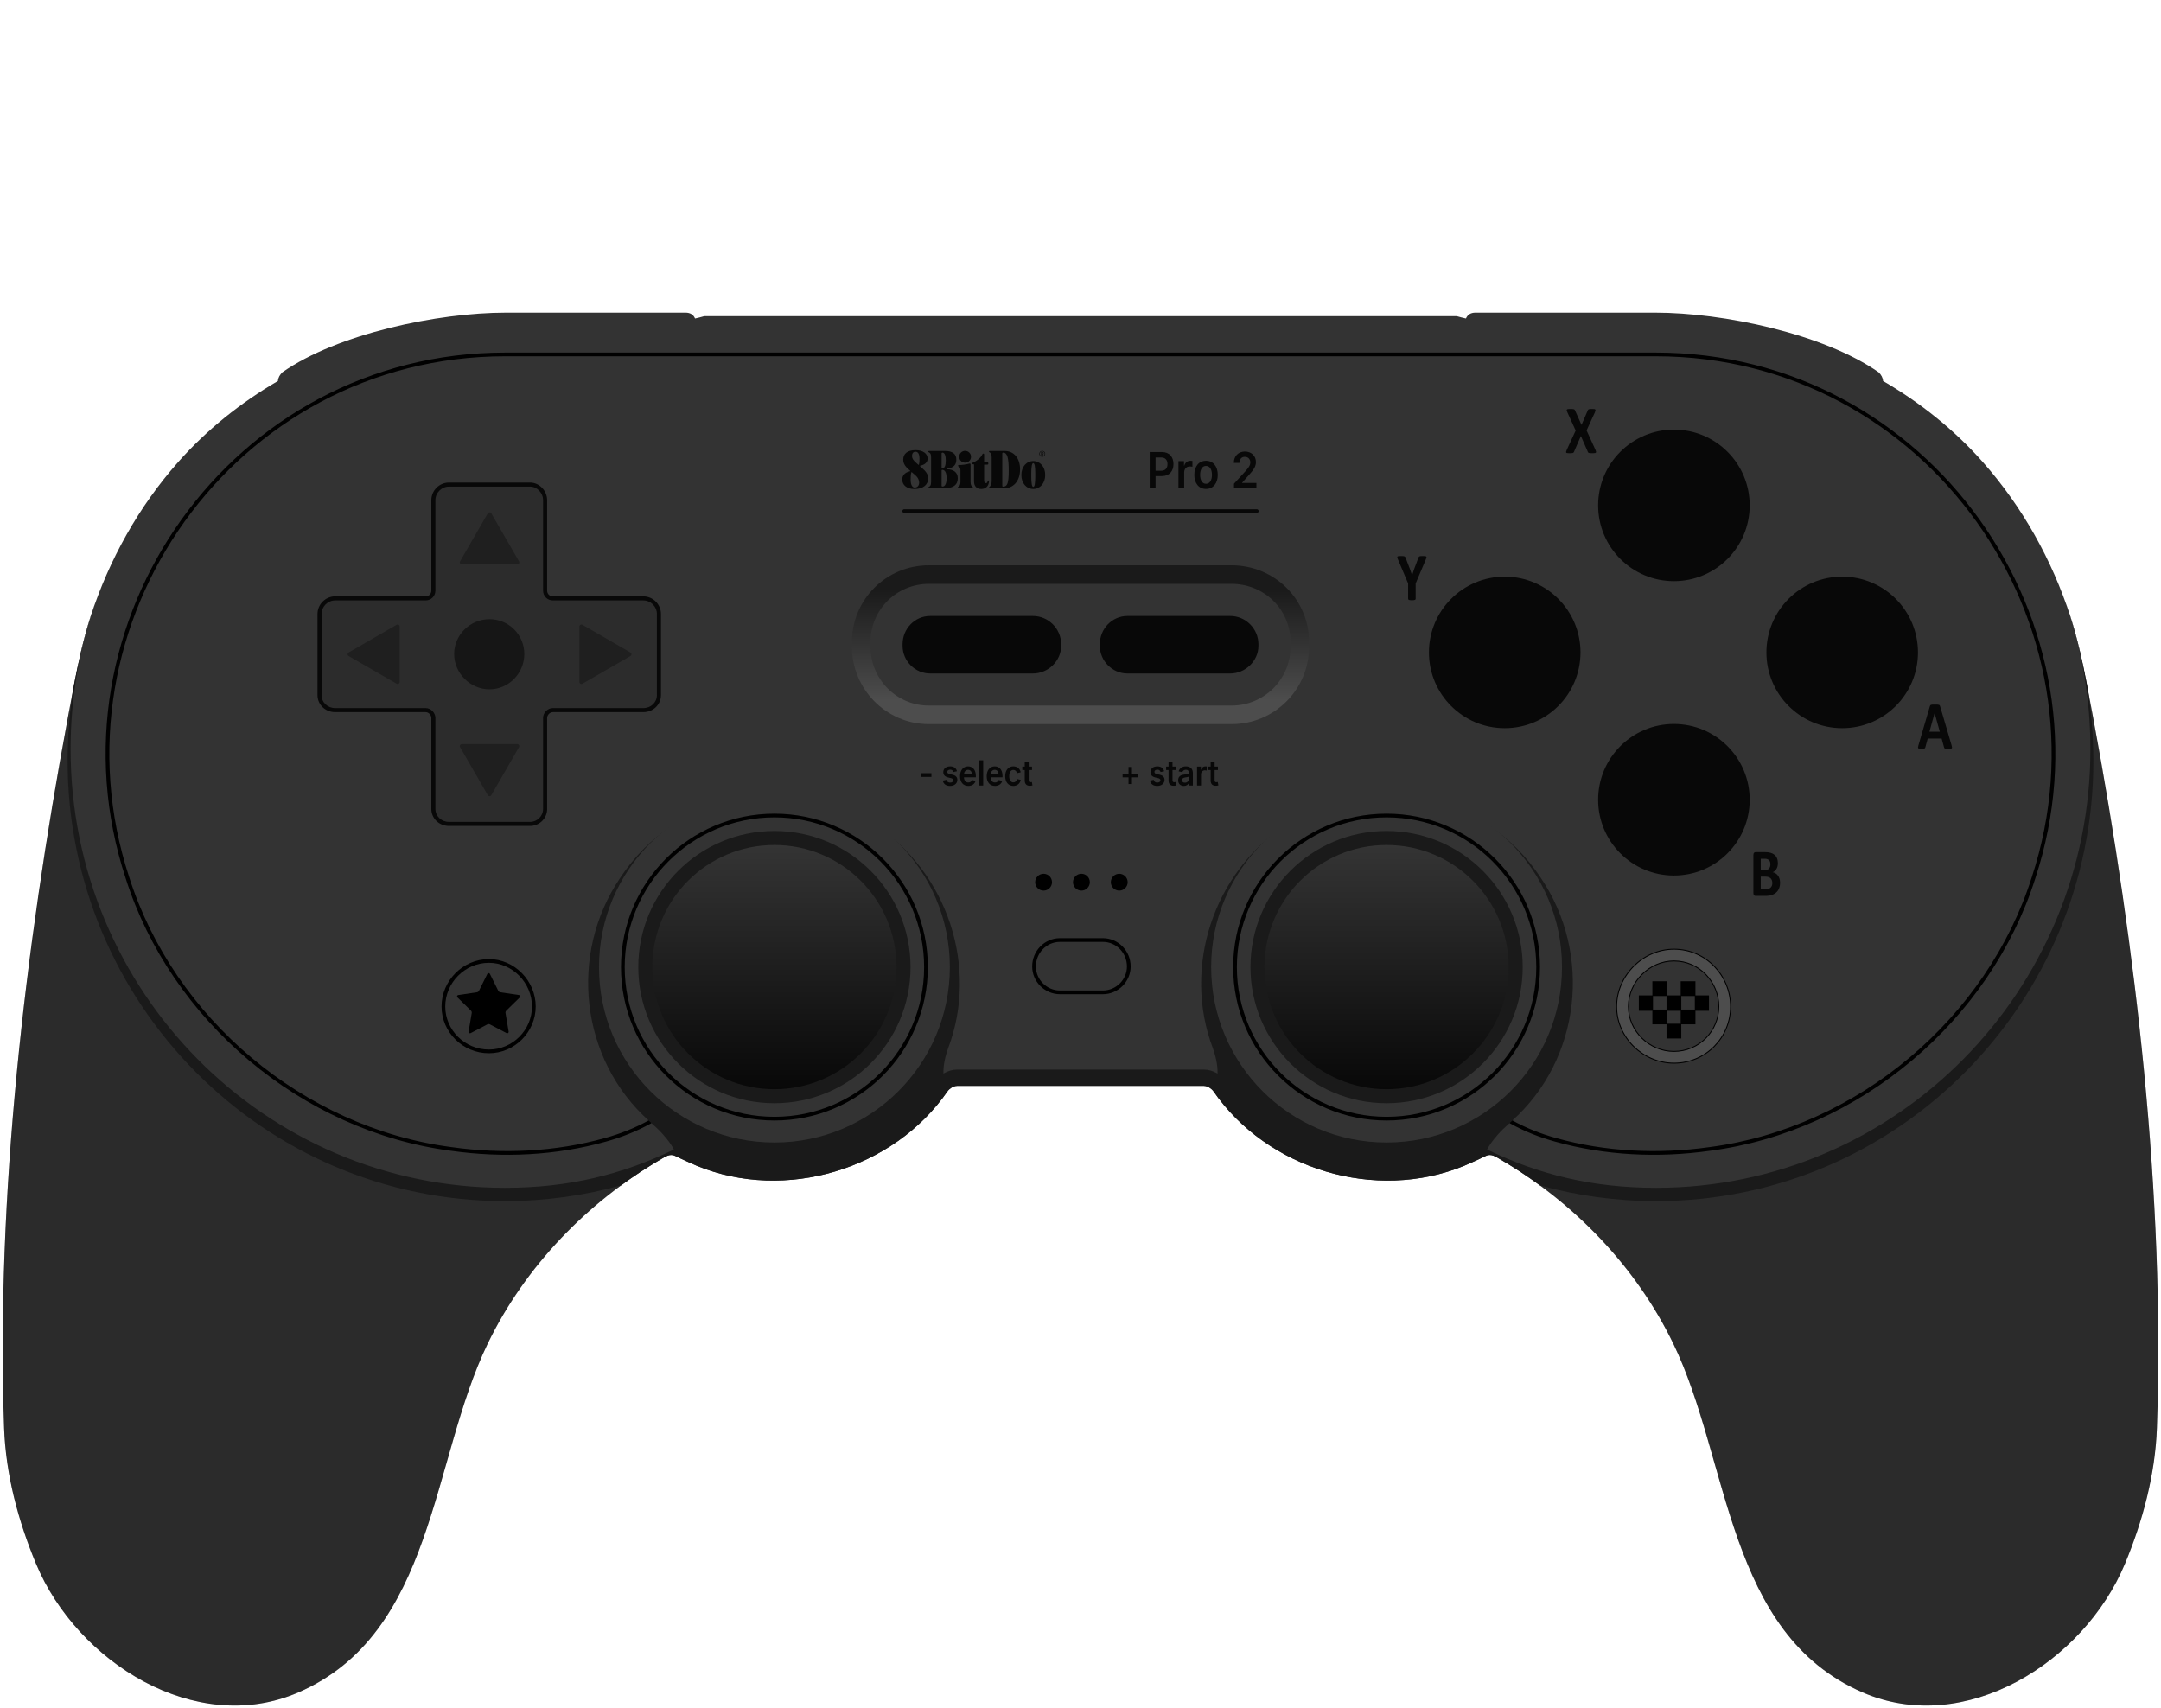 <?xml version="1.0" encoding="UTF-8"?>
<!DOCTYPE svg PUBLIC "-//W3C//DTD SVG 1.1//EN" "http://www.w3.org/Graphics/SVG/1.1/DTD/svg11.dtd">
<svg xml:space="preserve" viewBox="0 0 582 460" width="582px" height="460px" version="1.1" style="shape-rendering:geometricPrecision; fill-rule:evenodd; clip-rule:evenodd" xmlns="http://www.w3.org/2000/svg" xmlns:xlink="http://www.w3.org/1999/xlink">
 <defs>
  <style type="text/css">
    .str1 {stroke:black}
    .str2 {stroke:black;stroke-linejoin:round}
    .str3 {stroke:black;stroke-width:0.25;stroke-linejoin:round}
    .str4 {stroke:#080808;stroke-linecap:round}
    .str0 {stroke:black;stroke-linecap:round;stroke-linejoin:round}
    .fil2 {fill:none}
    .fil6 {fill:black}
    .fil5 {fill:#080808}
    .fil3 {fill:#1A1A1A}
    .fil10 {fill:#2C2C2C}
    .fil0 {fill:#333333}
    .fil7 {fill:#4D4D4D}
    .fil11 {fill:black;fill-opacity:0.3}
    .fil1 {fill:#1A1A1A;fill-opacity:0.3}
    .fil12 {fill:black;fill-opacity:0.5}
    .fil9 {fill:url(#id0)}
    .fil4 {fill:url(#id1)}
    .fil8 {fill:url(#id2)}
  </style>
  <linearGradient id="id0" gradientUnits="userSpaceOnUse" x1="373.436" y1="293.349" x2="373.436" y2="227.586">
   <stop offset="0" style="stop-opacity:1; stop-color:#080808"/>
   <stop offset="1" style="stop-opacity:1; stop-color:#343434"/>
  </linearGradient>
  <linearGradient id="id1" gradientUnits="userSpaceOnUse" x1="291" y1="188.613" x2="291" y2="158.667">
   <stop offset="0" style="stop-opacity:1; stop-color:#4D4D4D"/>
   <stop offset="0.5" style="stop-opacity:1; stop-color:#333333"/>
   <stop offset="1" style="stop-opacity:1; stop-color:#1A1A1A"/>
  </linearGradient>
  <linearGradient id="id2" gradientUnits="userSpaceOnUse" xlink:href="#id0" x1="208.564" y1="293.349" x2="208.564" y2="227.586">
  </linearGradient>
 </defs>
 <g>
  <path class="fil0" d="M507.135 102.604c10.038,5.845 19.185,13.151 26.866,21.822 10.667,12.038 18.622,26.382 23.53,41.426 2.877,8.815 4.6,18.866 6.297,28.003 11.392,61.285 19.278,128.272 17.067,190.723 -0.441,12.459 -3.763,24.99 -8.616,36.62 -11.058,26.493 -43.031,46.564 -70.589,34.632 -36.746,-15.911 -35.761,-62.402 -51.037,-93.953 -10.072,-20.809 -26.838,-38.121 -46.727,-49.71 -1.154,-0.672 -2.37,-1.553 -3.811,-0.829 -1.811,0.911 -3.848,1.808 -5.8,2.651 -23.861,9.777 -53.025,0.994 -67.606,-20.216 -0.191,-0.286 -1.293,-1.325 -2.486,-1.325l-66.446 0c-1.192,0 -2.295,1.039 -2.486,1.325 -14.581,21.21 -43.745,29.993 -67.606,20.216 -1.952,-0.843 -3.989,-1.74 -5.8,-2.651 -1.441,-0.724 -2.657,0.157 -3.811,0.829 -19.889,11.589 -36.655,28.901 -46.727,49.71 -15.276,31.551 -14.291,78.042 -51.037,93.953 -27.558,11.932 -59.531,-8.139 -70.589,-34.632 -4.853,-11.63 -8.175,-24.161 -8.616,-36.62 -2.211,-62.451 5.675,-129.438 17.067,-190.723 1.697,-9.137 3.42,-19.188 6.297,-28.003 4.908,-15.044 12.863,-29.388 23.53,-41.426 7.681,-8.671 16.828,-15.977 26.866,-21.822 0.023,-0.845 0.497,-1.657 1.16,-2.319 14.897,-10.428 41.966,-16.073 60.15,-16.073 27.738,0 21.302,0 48.484,0 1.228,0 2.103,0.542 2.529,1.57 0.878,-0.175 1.796,-0.43 2.485,-0.627l202.654 0c0.689,0.197 1.607,0.452 2.485,0.627 0.426,-1.028 1.301,-1.571 2.529,-1.571 27.182,0 20.746,0 48.484,0 18.184,0 45.253,5.646 60.15,16.073 0.663,0.663 1.137,1.475 1.16,2.32z"/>
  <path class="fil1" d="M178.074 312.167c-19.889,11.589 -36.655,28.901 -46.727,49.71 -15.276,31.551 -14.291,78.042 -51.037,93.953 -27.558,11.932 -59.531,-8.139 -70.589,-34.632 -4.853,-11.63 -8.175,-24.161 -8.616,-36.62 -2.211,-62.451 5.675,-129.438 17.067,-190.723l0.718 -3.884c-0.461,4.262 -0.696,8.592 -0.696,12.978 0,65.585 52.739,118.754 117.792,118.754 10.835,0 21.326,-1.482 31.291,-4.246 3.475,-2.55 7.081,-3.125 10.797,-5.29zm225.852 0c3.716,2.165 7.322,2.74 10.797,5.29 9.965,2.764 20.456,4.246 31.291,4.246 65.053,0 117.792,-53.169 117.792,-118.754 0,-4.386 -0.235,-8.716 -0.696,-12.978l0.718 3.884c11.392,61.285 19.278,128.272 17.067,190.723 -0.441,12.459 -3.763,24.99 -8.616,36.62 -11.058,26.493 -43.031,46.564 -70.589,34.632 -36.746,-15.911 -35.761,-62.402 -51.037,-93.953 -10.072,-20.809 -26.838,-38.121 -46.727,-49.71z"/>
  <path class="fil2 str0" d="M175.058 302.133c-3.893,2.159 -7.798,3.677 -11.98,4.847 -13.38,3.748 -27.672,4.431 -41.591,2.461 -40.1,-5.251 -75.063,-34.953 -87.159,-73.023 -22.535,-68.594 28.501,-140.961 101.741,-140.961l309.862 0c73.24,0 124.276,72.367 101.741,140.961 -12.096,38.07 -47.059,67.772 -87.159,73.023 -13.919,1.97 -28.211,1.287 -41.591,-2.461 -4.182,-1.17 -8.087,-2.688 -11.98,-4.847"/>
  <path class="fil3" d="M182.159 311.475l-0.274 -0.137c-1.441,-0.724 -2.657,0.157 -3.811,0.829 -3.716,2.165 -7.322,4.53 -10.797,7.08 -9.965,2.764 -20.456,4.245 -31.291,4.245 -65.053,0 -117.792,-53.169 -117.792,-118.753 0,-6.618 0.537,-13.107 1.569,-19.431 1.264,-6.601 2.706,-13.327 4.706,-19.456 0.442,-1.354 0.908,-2.701 1.398,-4.043 -4.437,12.477 -6.853,25.922 -6.853,39.942 0,65.258 52.378,118.16 116.972,118.16 17.238,0 31.704,-3.619 45.5,-10.308 -1.059,-2.096 -2.933,-4.08 -3.526,-4.728 -0.949,-1.033 -2.154,-1.988 -3.148,-2.982 -18.559,-16.57 -21.707,-44.905 -7.789,-65.452 15.08,-22.867 45.734,-29.495 68.601,-14.251 19.553,12.76 28.004,38.277 19.719,60.15 -0.759,2.151 -1.324,4.494 -1.255,6.81l0.345 -0.197c0.954,-0.507 2.094,-0.89 3.344,-0.89l66.446 0c1.25,0 2.39,0.383 3.344,0.89l0.345 0.197c0.069,-2.316 -0.496,-4.659 -1.255,-6.81 -8.285,-21.873 0.166,-47.39 19.719,-60.15 22.867,-15.244 53.521,-8.616 68.601,14.251 13.918,20.547 10.77,48.882 -7.789,65.452 -0.994,0.994 -2.199,1.949 -3.148,2.982 -0.593,0.648 -2.467,2.632 -3.526,4.728 13.796,6.689 28.262,10.308 45.5,10.308 64.594,0 116.972,-52.902 116.972,-118.16 0,-14.02 -2.416,-27.465 -6.853,-39.942 0.49,1.342 0.956,2.689 1.398,4.043 2,6.129 3.442,12.855 4.706,19.456 1.032,6.324 1.569,12.813 1.569,19.431 0,65.584 -52.739,118.753 -117.792,118.753 -10.835,0 -21.326,-1.481 -31.291,-4.245 -3.475,-2.55 -7.081,-4.915 -10.797,-7.08 -1.154,-0.672 -2.37,-1.553 -3.811,-0.829l-0.274 0.137c-1.74,0.865 -3.673,1.714 -5.526,2.514 -23.8,9.752 -52.872,1.037 -67.492,-20.053l-0.002 0 -0.112 -0.163c-0.191,-0.286 -1.294,-1.325 -2.486,-1.325l-66.446 0c-1.192,0 -2.295,1.039 -2.486,1.325l-0.112 0.163 -0.002 0c-14.62,21.09 -43.692,29.805 -67.492,20.053 -1.853,-0.8 -3.786,-1.649 -5.526,-2.514z"/>
  <circle class="fil0" cx="208.564" cy="260.467" r="47.244"/>
  <circle class="fil0" cx="373.436" cy="260.467" r="47.244"/>
  <circle class="fil2 str1" cx="208.563" cy="260.467" r="40.819"/>
  <circle class="fil2 str1" cx="373.436" cy="260.467" r="40.819"/>
  <circle class="fil3" cx="208.564" cy="260.467" r="36.66"/>
  <circle class="fil3" cx="373.436" cy="260.467" r="36.66"/>
  <path class="fil4" d="M331.68 195.03l-81.525 0c-11.5,0 -20.728,-9.441 -20.728,-20.893l0 -1.16c0,-11.489 9.239,-20.727 20.728,-20.727l81.525 0c11.535,0 20.893,9.146 20.893,20.727l0 1.16c0,11.57 -9.321,20.893 -20.893,20.893zm-81.525 -5.001l81.525 0c8.81,0 15.892,-7.082 15.892,-15.892l0 -1.16c0,-8.846 -7.095,-15.727 -15.892,-15.727l-81.525 0c-8.728,0 -15.727,6.999 -15.727,15.727l0 1.16c0,8.716 6.963,15.892 15.727,15.892z"/>
  <path class="fil5" d="M148.911 160.614l24.358 0c1.294,0 2.482,0.538 3.342,1.399 0.86,0.859 1.399,2.048 1.399,3.342l0 21.872c0,1.294 -0.537,2.436 -1.397,3.256 -0.862,0.824 -2.053,1.319 -3.344,1.319l-24.358 0c-0.414,0 -0.79,0.186 -1.069,0.464 -0.302,0.302 -0.487,0.703 -0.487,1.092l0 24.524c0,1.279 -0.524,2.406 -1.336,3.218 -0.845,0.845 -2.015,1.357 -3.239,1.357l-21.873 0c-1.291,0 -2.482,-0.495 -3.344,-1.319 -0.86,-0.82 -1.396,-1.962 -1.396,-3.256l0 -24.524c0,-0.389 -0.186,-0.79 -0.488,-1.092 -0.278,-0.278 -0.654,-0.464 -1.069,-0.464l-24.357 0c-1.292,0 -2.483,-0.495 -3.345,-1.319 -0.859,-0.82 -1.396,-1.962 -1.396,-3.256l0 -21.872c0,-1.294 0.538,-2.483 1.398,-3.342 0.86,-0.861 2.048,-1.399 3.343,-1.399l24.357 0c0.445,0 0.837,-0.169 1.111,-0.442 0.277,-0.277 0.446,-0.67 0.446,-1.114l0 -24.358c0,-1.294 0.538,-2.482 1.398,-3.342 0.86,-0.86 2.048,-1.399 3.342,-1.399l21.873 0c1.228,0 2.391,0.555 3.234,1.44 0.815,0.854 1.341,2.025 1.341,3.301l0 24.358c0,0.444 0.169,0.835 0.444,1.11 0.275,0.275 0.668,0.446 1.112,0.446z"/>
  <path class="fil5" d="M250.52 181.392c-4.073,0.004 -7.439,-3.366 -7.439,-7.438l0 -0.463c0,-4.128 3.269,-7.593 7.439,-7.593l27.676 0.003c4.155,-0.008 7.594,3.435 7.594,7.589l0 0.464c0,4.094 -3.543,7.439 -7.594,7.439l-27.676 -0.001z"/>
  <path class="fil5" d="M303.649 181.392c-4.073,0.004 -7.439,-3.366 -7.439,-7.437l0 -0.464c0,-4.128 3.269,-7.593 7.439,-7.593l27.676 0.003c4.155,-0.008 7.594,3.435 7.594,7.59l0 0.463c0,4.094 -3.544,7.439 -7.594,7.439l-27.676 -0.001z"/>
  <circle class="fil5" cx="405.251" cy="175.711" r="20.409"/>
  <circle class="fil5" cx="450.819" cy="136.108" r="20.409"/>
  <circle class="fil5" cx="450.819" cy="215.397" r="20.409"/>
  <circle class="fil5" cx="496.139" cy="175.711" r="20.409"/>
  <path class="fil2 str2" d="M143.774 271.072c0,-6.628 -5.468,-12.262 -12.096,-12.262 -6.794,0 -12.262,5.634 -12.262,12.262 0,6.629 5.468,12.096 12.262,12.096 6.628,0 12.096,-5.467 12.096,-12.096z"/>
  <path class="fil6" d="M131.935 262.293l2.254 4.539c0.114,0.23 0.317,0.377 0.571,0.414l5.013 0.741c0.146,0.021 0.26,0.118 0.306,0.258 0.046,0.141 0.01,0.286 -0.095,0.389l-3.621 3.547c-0.184,0.18 -0.261,0.417 -0.218,0.67l0.845 4.997c0.025,0.147 -0.032,0.285 -0.151,0.372 -0.12,0.087 -0.269,0.097 -0.4,0.029l-4.491 -2.348c-0.228,-0.119 -0.478,-0.119 -0.706,0l-4.491 2.348c-0.131,0.068 -0.28,0.058 -0.4,-0.029 -0.12,-0.087 -0.176,-0.225 -0.151,-0.372l0.845 -4.997c0.043,-0.253 -0.034,-0.49 -0.218,-0.67l-3.621 -3.547c-0.106,-0.103 -0.141,-0.248 -0.095,-0.389 0.045,-0.14 0.16,-0.237 0.306,-0.258l5.013 -0.741c0.254,-0.037 0.457,-0.184 0.571,-0.414l2.253 -4.539c0.066,-0.133 0.193,-0.212 0.341,-0.212 0.148,0 0.275,0.079 0.34,0.212z"/>
  <path class="fil6" d="M281.058 235.333c1.252,0 2.268,1.015 2.268,2.268 0,1.252 -1.016,2.267 -2.268,2.267 -1.253,0 -2.268,-1.015 -2.268,-2.267 0,-1.253 1.015,-2.268 2.268,-2.268zm10.19 0c1.253,0 2.268,1.015 2.268,2.268 0,1.252 -1.015,2.267 -2.268,2.267 -1.252,0 -2.267,-1.015 -2.267,-2.267 0,-1.253 1.015,-2.268 2.267,-2.268zm10.191 0c1.252,0 2.267,1.015 2.267,2.268 0,1.252 -1.015,2.267 -2.267,2.267 -1.253,0 -2.268,-1.015 -2.268,-2.267 0,-1.253 1.015,-2.268 2.268,-2.268z"/>
  <path class="fil2 str2" d="M285.449 253.177l11.599 0c3.811,0 6.96,3.148 6.96,7.125 0,3.811 -3.149,6.959 -6.96,6.959l-11.599 0c-3.811,0 -6.96,-3.148 -6.96,-6.959 0,-3.977 3.149,-7.125 6.96,-7.125z"/>
  <path class="fil7 str3" d="M466.082 271.094c0,-8.351 -6.681,-15.45 -15.241,-15.45 -8.351,0 -15.449,7.099 -15.449,15.45 0,8.351 7.098,15.239 15.449,15.239 8.56,0 15.241,-6.888 15.241,-15.239zm-3.167 -0.022c0,-6.628 -5.302,-12.262 -12.096,-12.262 -6.628,0 -12.262,5.634 -12.262,12.262 0,6.629 5.634,12.096 12.262,12.096 6.794,0 12.096,-5.467 12.096,-12.096z"/>
  <path class="fil6" d="M448.996 268.09l3.646 0 0 -3.811 3.977 0 0 3.811 3.645 0 0 4.142 -3.645 0 0 3.646 -3.811 0 0 3.811 -3.977 0 0 -3.811 -3.811 0 0 -3.646 -3.646 0 0 -4.142 3.646 0 0 -3.811 3.976 0 0 3.811zm3.812 0.166l0 3.645 3.645 0 0 -3.645 -3.645 0zm-7.622 0l0 3.645 3.645 0 0 -3.645 -3.645 0zm7.456 3.976l-3.646 0 0 3.48 3.646 0 0 -3.48z"/>
  <g>
   <path class="fil5" d="M249.967 128.882c0,1.517 -1.16,2.819 -3.722,2.819 -1.948,0 -3.254,-1.013 -3.254,-2.546 0,-1.055 0.65,-1.916 2.062,-2.221 0.084,-0.026 0.105,-0.121 0.043,-0.173l-0.247 -0.215c-0.798,-0.698 -1.591,-1.496 -1.591,-2.756 0,-1.57 1.092,-2.557 3.339,-2.557 1.947,0 3.228,0.903 3.228,2.294 0,0.961 -0.719,1.643 -1.979,1.89 -0.084,0.026 -0.1,0.11 -0.042,0.168l0.519 0.462c0.987,0.887 1.643,1.601 1.643,2.835l0.001 0zm-2.42 1.134c0,-0.615 -0.226,-1.318 -1.003,-1.995l-0.96 -0.84c-0.042,-0.047 -0.121,-0.036 -0.147,0.042 -0.142,0.509 -0.184,1.129 -0.184,1.948 0,1.328 0.383,2.136 1.097,2.136 0.693,0 1.191,-0.519 1.191,-1.286l0.006 -0.005zm-1.921 -7.218c0,0.666 0.288,1.118 1.133,1.863l0.588 0.52c0.058,0.058 0.111,0.026 0.142,-0.042 0.121,-0.457 0.147,-0.929 0.147,-1.591 0,-1.202 -0.341,-1.89 -1.092,-1.89 -0.562,0 -0.918,0.415 -0.918,1.139l0 0.001zm12.319 6.005c0,1.779 -1.191,2.682 -3.569,2.682l-4.194 0c-0.121,0 -0.215,-0.063 -0.215,-0.131 0,-0.068 0.042,-0.141 0.121,-0.184 0.341,-0.173 0.671,-0.377 0.671,-1.306l0 -6.788c0,-0.929 -0.33,-1.129 -0.672,-1.302 -0.072,-0.025 -0.12,-0.092 -0.121,-0.168 0,-0.079 0.1,-0.147 0.216,-0.147l4.367 0c1.99,0 3.008,0.793 3.008,2.336 0,1.486 -0.877,2.263 -2.504,2.415 -0.063,0 -0.089,0.047 -0.089,0.089 0,0.042 0.026,0.084 0.089,0.084 1.727,0.016 2.892,0.835 2.892,2.42l0 0zm-4.351 -6.677l0 3.8c0,0.126 0.058,0.195 0.205,0.195 0.63,0 0.918,-0.741 0.918,-2.137 0,-1.218 -0.273,-2.079 -0.877,-2.079 -0.162,0 -0.246,0.09 -0.246,0.215l0 0.006zm1.344 6.688c0,-1.518 -0.426,-2.268 -1.16,-2.268 -0.126,0 -0.184,0.063 -0.184,0.189l0 4.068c0,0.131 0.068,0.231 0.247,0.231 0.756,0 1.097,-0.987 1.097,-2.22l0 0zm7.102 2.462c0,0.11 -0.1,0.204 -0.21,0.204l-3.669 0c-0.111,0 -0.216,-0.079 -0.216,-0.162l0 -0.027c0,-0.068 0.043,-0.141 0.111,-0.173 0.404,-0.194 0.614,-0.582 0.614,-1.317l0 -3.092c0,-0.614 -0.184,-0.945 -0.509,-1.071 -0.084,-0.037 -0.147,-0.105 -0.147,-0.189l0 -0.026c0,-0.106 0.089,-0.174 0.215,-0.174 0.877,-0.015 1.932,-0.141 2.851,-0.399 0.173,-0.057 0.315,0.058 0.315,0.231l0 4.725c0,0.792 0.23,1.134 0.546,1.302 0.057,0.047 0.099,0.105 0.099,0.173l0 -0.005zm-3.711 -8.247c0,-0.887 0.687,-1.601 1.59,-1.601 0.903,0 1.596,0.714 1.596,1.601 0,0.876 -0.693,1.575 -1.596,1.575 -0.903,0 -1.59,-0.699 -1.59,-1.575l0 0zm8.036 6.588c-0.068,1.281 -0.866,2.078 -2.073,2.078 -1.365,0 -1.969,-0.876 -1.969,-2.057l0 -4.583 -0.273 0c-0.11,0 -0.209,-0.105 -0.209,-0.205l0 -0.057c0,-0.069 0.042,-0.148 0.125,-0.174 1.118,-0.467 2.221,-1.344 2.641,-2.315 0.026,-0.089 0.1,-0.131 0.168,-0.131l0.068 0c0.121,0 0.204,0.105 0.204,0.215l0 2.105 0.903 0c0.121,0 0.216,0.1 0.216,0.215l0 0.21c0,0.121 -0.1,0.215 -0.216,0.215l-0.903 0 0 4.258c0,0.441 0.174,0.73 0.478,0.73 0.273,0 0.415,-0.184 0.468,-0.525 0.015,-0.121 0.104,-0.205 0.204,-0.205 0.1,0 0.19,0.1 0.168,0.226l0 0zm8.357 -3.192c0,3.407 -2.063,5.06 -4.142,5.06l-4.026 0c-0.11,0 -0.215,-0.078 -0.215,-0.147l0 -0.015c0,-0.069 0.047,-0.126 0.105,-0.168 0.383,-0.247 0.63,-0.861 0.63,-1.58l0 -6.42c0,-0.898 -0.247,-1.181 -0.63,-1.386 -0.058,-0.042 -0.105,-0.1 -0.105,-0.168 0,-0.079 0.105,-0.147 0.215,-0.147l3.984 0c2.562,0 4.184,1.947 4.184,4.971l0 0zm-4.556 -4.53c-0.131,0 -0.231,0.089 -0.231,0.215l0 8.709c0,0.131 0.042,0.247 0.215,0.247 1.176,0 1.517,-0.972 1.517,-4.368 0,-3.407 -0.383,-4.803 -1.507,-4.803l0.006 0zm4.907 6.031c0,-2.231 1.386,-3.753 3.208,-3.753 1.821,0 3.212,1.517 3.212,3.753 0,2.231 -1.391,3.764 -3.212,3.764 -1.822,0 -3.208,-1.533 -3.208,-3.764l0 0zm3.754 0c0,-2.378 -0.189,-3.191 -0.546,-3.191 -0.357,0 -0.546,0.813 -0.546,3.191 0,2.378 0.189,3.192 0.546,3.192 0.357,0 0.546,-0.814 0.546,-3.192l0 0zm1.868 -6.504c0.442,0 0.798,0.357 0.798,0.793 0,0.441 -0.356,0.798 -0.798,0.798 -0.439,0 -0.795,-0.357 -0.795,-0.795 0,-0.44 0.356,-0.796 0.795,-0.796l0 0zm-0.666 0.793c0,0.373 0.299,0.677 0.666,0.677 0.363,0 0.667,-0.309 0.667,-0.677 0,-0.362 -0.299,-0.672 -0.667,-0.672 -0.362,0 -0.666,0.31 -0.666,0.672l0 0zm0.84 0.131c0,0.005 0.005,0.016 0.015,0.037l0.142 0.247c0.016,0.026 0,0.057 -0.037,0.057l-0.047 0c-0.021,0 -0.036,-0.005 -0.047,-0.042l-0.152 -0.267c-0.006,-0.016 -0.021,-0.021 -0.037,-0.021l-0.147 0c-0.005,0 -0.021,0.005 -0.021,0.021l0 0.267c0,0.022 -0.016,0.042 -0.037,0.042l-0.047 0c-0.021,0 -0.037,-0.02 -0.037,-0.042l0 -0.855c0,-0.021 0.016,-0.037 0.037,-0.037l0.299 0c0.168,0 0.299,0.131 0.299,0.299 0,0.105 -0.058,0.194 -0.147,0.252 -0.021,0.021 -0.036,0.026 -0.036,0.042l0 0zm0.063 -0.294c0,-0.105 -0.079,-0.173 -0.184,-0.173l-0.194 0c-0.006,0 -0.021,0.005 -0.021,0.016l0 0.32c0,0.005 0.015,0.015 0.021,0.015l0.194 0.001c0.105,0 0.184,-0.069 0.184,-0.173l0 -0.006zm0 0l0 0 0 0z"/>
  </g>
  <path class="fil5" d="M309.64 131.532l1.575 0 0 -3.308 1.696 0c2.036,0 3.13,-1.353 3.13,-3.24 0,-1.873 -1.075,-3.24 -3.106,-3.24l-3.295 0 0 9.788zm1.575 -4.746l0 -3.577 1.475 0c1.211,0 1.738,0.726 1.738,1.775 0,1.051 -0.527,1.802 -1.725,1.802l-1.488 0zm6.171 4.746l1.54 0 0 -4.321c0,-0.927 0.633,-1.584 1.492,-1.584 0.272,0 0.598,0.047 0.727,0.085l0 -1.575c-0.15,-0.02 -0.392,-0.038 -0.564,-0.038 -0.758,0 -1.396,0.48 -1.633,1.324l-0.07 0 0 -1.232 -1.492 0 0 7.341zm7.42 0.148c1.926,0 3.165,-1.522 3.165,-3.783 0,-2.285 -1.239,-3.8 -3.165,-3.8 -1.926,0 -3.152,1.515 -3.152,3.8 0,2.261 1.226,3.783 3.152,3.783zm0 -1.385c-1.069,0 -1.588,-1.065 -1.588,-2.404 0,-1.352 0.519,-2.409 1.588,-2.409 1.075,0 1.601,1.057 1.601,2.409 0,1.339 -0.526,2.404 -1.601,2.404zm7.539 1.237l6.033 0 0 -1.466 -3.839 0 0 -0.071 1.538 -1.737c1.717,-1.849 2.172,-2.731 2.172,-3.816 0,-1.636 -1.19,-2.833 -2.962,-2.833 -1.75,0 -2.988,1.204 -2.988,3.057l1.511 0c0,-1.006 0.57,-1.631 1.459,-1.631 0.836,0 1.465,0.571 1.465,1.492 0,0.829 -0.463,1.421 -1.322,2.395l-3.067 3.348 0 1.262z"/>
  <line class="fil2 str4" x1="243.526" y1="137.646" x2="338.474" y2= "137.646" />
  <path class="fil5" d="M250.85 208.254l-2.754 0 0 0.982 2.754 0 0 -0.982zm5.01 3.423c1.159,0 1.973,-0.666 1.973,-1.634 0,-0.717 -0.415,-1.173 -1.286,-1.379l-0.781 -0.182c-0.469,-0.114 -0.652,-0.301 -0.652,-0.599 0,-0.347 0.343,-0.594 0.795,-0.594 0.493,0 0.757,0.284 0.864,0.639l0.952 -0.209c-0.183,-0.79 -0.788,-1.315 -1.827,-1.315 -1.102,0 -1.854,0.606 -1.854,1.552 0,0.75 0.424,1.221 1.291,1.43l0.785 0.188c0.418,0.1 0.619,0.287 0.619,0.584 0,0.347 -0.333,0.612 -0.858,0.612 -0.522,0 -0.842,-0.242 -0.965,-0.749l-0.998 0.211c0.159,0.926 0.887,1.445 1.942,1.445zm4.92 -0.002c1.023,0 1.74,-0.544 1.962,-1.371l-0.984 -0.225c-0.143,0.435 -0.497,0.664 -0.966,0.664 -0.686,0 -1.15,-0.485 -1.179,-1.395l3.199 0 0 -0.372c0,-1.787 -0.979,-2.572 -2.102,-2.572 -1.314,0 -2.158,1.078 -2.158,2.643 0,1.599 0.844,2.628 2.228,2.628zm-1.167 -3.131c0.05,-0.68 0.444,-1.208 1.1,-1.208 0.638,0 0.996,0.478 1.058,1.208l-2.158 0zm5.182 -3.779l-1.069 0 0 6.809 1.069 0 0 -6.809zm3.169 6.91c1.023,0 1.74,-0.544 1.962,-1.371l-0.984 -0.225c-0.143,0.435 -0.497,0.664 -0.966,0.664 -0.686,0 -1.151,-0.485 -1.179,-1.395l3.199 0 0 -0.372c0,-1.787 -0.98,-2.572 -2.103,-2.572 -1.313,0 -2.157,1.078 -2.157,2.643 0,1.599 0.844,2.628 2.228,2.628zm-1.167 -3.131c0.05,-0.68 0.444,-1.208 1.099,-1.208 0.639,0 0.997,0.478 1.058,1.208l-2.157 0zm6.112 3.133c1.031,0 1.796,-0.62 1.994,-1.638l-0.999 -0.234c-0.111,0.553 -0.461,0.909 -0.987,0.909 -0.745,0 -1.114,-0.727 -1.114,-1.673 0,-0.954 0.369,-1.676 1.114,-1.676 0.518,0 0.859,0.342 0.974,0.873l1 -0.233c-0.199,-0.996 -0.959,-1.603 -1.982,-1.603 -1.341,0 -2.193,1.054 -2.193,2.644 0,1.572 0.852,2.631 2.193,2.631zm5.032 -5.208l-0.888 0 0 -1.214 -1.069 0 0 1.214 -0.653 0 0 0.932 0.653 0 0 2.829c0,0.904 0.489,1.408 1.368,1.408 0.228,0 0.482,-0.031 0.716,-0.109l-0.168 -0.92c-0.103,0.026 -0.292,0.059 -0.39,0.059 -0.326,0 -0.457,-0.168 -0.457,-0.537l0 -2.73 0.888 0 0 -0.932zm25.992 4.701l0.927 0 0 -1.812 1.603 0 0 -0.973 -1.603 0 0 -1.808 -0.927 0 0 1.808 -1.598 0 0 0.973 1.598 0 0 1.812zm7.727 0.507c1.16,0 1.974,-0.666 1.974,-1.634 0,-0.717 -0.416,-1.173 -1.288,-1.379l-0.78 -0.182c-0.469,-0.114 -0.652,-0.301 -0.652,-0.599 0,-0.347 0.343,-0.594 0.795,-0.594 0.493,0 0.757,0.284 0.863,0.639l0.953 -0.209c-0.183,-0.79 -0.788,-1.315 -1.827,-1.315 -1.102,0 -1.854,0.606 -1.854,1.552 0,0.75 0.424,1.221 1.291,1.43l0.785 0.188c0.418,0.1 0.619,0.287 0.619,0.584 0,0.347 -0.333,0.612 -0.858,0.612 -0.522,0 -0.842,-0.242 -0.965,-0.749l-0.999 0.211c0.161,0.926 0.887,1.445 1.943,1.445zm5.011 -5.208l-0.887 0 0 -1.214 -1.069 0 0 1.214 -0.653 0 0 0.932 0.653 0 0 2.829c0,0.904 0.489,1.408 1.368,1.408 0.227,0 0.481,-0.031 0.716,-0.109l-0.168 -0.92c-0.103,0.026 -0.293,0.059 -0.391,0.059 -0.325,0 -0.456,-0.168 -0.456,-0.537l0 -2.73 0.887 0 0 -0.932zm2.174 5.208c0.715,0 1.151,-0.37 1.353,-0.806l0.041 0 0 0.703 1.026 0 0 -3.412c0,-1.361 -1.011,-1.758 -1.877,-1.758 -0.922,0 -1.678,0.433 -1.949,1.334l0.989 0.223c0.113,-0.338 0.43,-0.644 0.965,-0.644 0.523,0 0.802,0.293 0.802,0.79l0 0.024c0,0.351 -0.336,0.365 -1.137,0.461 -0.888,0.105 -1.751,0.397 -1.751,1.548 0,1.004 0.661,1.537 1.538,1.537zm0.275 -0.879c-0.452,0 -0.777,-0.228 -0.777,-0.67 0,-0.467 0.362,-0.663 0.843,-0.736 0.277,-0.042 0.875,-0.123 1.018,-0.253l0 0.603c0,0.568 -0.424,1.056 -1.084,1.056zm3.275 0.776l1.069 0 0 -3.005c0,-0.645 0.439,-1.102 1.036,-1.102 0.19,0 0.416,0.033 0.505,0.059l0 -1.096c-0.103,-0.014 -0.272,-0.026 -0.391,-0.026 -0.526,0 -0.97,0.333 -1.134,0.921l-0.049 0 0 -0.857 -1.036 0 0 5.106zm5.62 -5.105l-0.887 0 0 -1.214 -1.07 0 0 1.214 -0.653 0 0 0.932 0.653 0 0 2.829c0,0.904 0.49,1.408 1.369,1.408 0.227,0 0.481,-0.031 0.716,-0.109l-0.169 -0.92c-0.102,0.026 -0.292,0.059 -0.39,0.059 -0.325,0 -0.456,-0.168 -0.456,-0.537l0 -2.73 0.887 0 0 -0.932z"/>
  <circle class="fil8" cx="208.564" cy="260.467" r="32.882"/>
  <circle class="fil9" cx="373.436" cy="260.467" r="32.882"/>
  <path class="fil5" d="M477.323 237.842c0,-0.273 -0.039,-0.519 -0.115,-0.737 -0.076,-0.215 -0.189,-0.395 -0.339,-0.541 -0.147,-0.146 -0.336,-0.258 -0.566,-0.339 -0.231,-0.078 -0.53,-0.119 -0.9,-0.119l-1.196 0 0 3.36 1.459 0c0.28,0 0.516,-0.034 0.71,-0.105 0.192,-0.069 0.357,-0.175 0.499,-0.311 0.139,-0.137 0.249,-0.305 0.33,-0.511 0.079,-0.202 0.118,-0.435 0.118,-0.697zm-0.519 -5.058c0,-0.237 -0.032,-0.448 -0.092,-0.638 -0.06,-0.187 -0.152,-0.346 -0.275,-0.47 -0.124,-0.124 -0.279,-0.218 -0.465,-0.286 -0.186,-0.065 -0.435,-0.1 -0.747,-0.1l-1.018 0 0 3.062 1.125 0c0.291,0 0.525,-0.041 0.698,-0.125 0.173,-0.081 0.317,-0.192 0.433,-0.336 0.115,-0.143 0.199,-0.311 0.257,-0.5 0.055,-0.194 0.084,-0.392 0.084,-0.607zm2.612 4.971c0,0.42 -0.05,0.8 -0.147,1.142 -0.097,0.339 -0.231,0.641 -0.401,0.902 -0.173,0.262 -0.378,0.486 -0.614,0.675 -0.238,0.19 -0.501,0.343 -0.786,0.467 -0.287,0.122 -0.593,0.212 -0.918,0.268 -0.326,0.059 -0.688,0.087 -1.087,0.087l-2.641 0c-0.168,0 -0.31,-0.059 -0.425,-0.177 -0.115,-0.119 -0.173,-0.312 -0.173,-0.579l0 -10.286c0,-0.267 0.058,-0.46 0.173,-0.578 0.115,-0.118 0.257,-0.178 0.425,-0.178l2.492 0c0.608,0 1.123,0.063 1.545,0.184 0.422,0.121 0.776,0.305 1.065,0.551 0.291,0.245 0.511,0.556 0.663,0.933 0.155,0.376 0.231,0.818 0.231,1.328 0,0.286 -0.031,0.554 -0.091,0.806 -0.061,0.252 -0.153,0.482 -0.268,0.688 -0.118,0.208 -0.262,0.389 -0.435,0.547 -0.171,0.159 -0.365,0.286 -0.585,0.383 0.28,0.062 0.542,0.168 0.781,0.32 0.239,0.153 0.446,0.349 0.622,0.588 0.178,0.24 0.317,0.523 0.419,0.844 0.103,0.323 0.155,0.684 0.155,1.085zm41.615 -45.699l-0.008 0 -1.385 5.018 2.791 0 -1.398 -5.018zm4.564 8.662c0.061,0.217 0.099,0.392 0.115,0.519 0.016,0.128 -0.005,0.224 -0.06,0.289 -0.058,0.062 -0.157,0.103 -0.301,0.119 -0.142,0.015 -0.341,0.021 -0.591,0.021 -0.262,0 -0.467,-0.003 -0.611,-0.012 -0.147,-0.009 -0.257,-0.028 -0.336,-0.056 -0.075,-0.028 -0.128,-0.066 -0.16,-0.115 -0.031,-0.047 -0.057,-0.112 -0.076,-0.19l-0.653 -2.371 -3.751 0 -0.627 2.306c-0.02,0.087 -0.047,0.158 -0.081,0.214 -0.032,0.059 -0.086,0.103 -0.16,0.137 -0.073,0.034 -0.179,0.056 -0.315,0.069 -0.136,0.012 -0.314,0.018 -0.535,0.018 -0.236,0 -0.419,-0.009 -0.553,-0.028 -0.134,-0.018 -0.226,-0.062 -0.276,-0.13 -0.052,-0.072 -0.07,-0.171 -0.055,-0.299 0.016,-0.127 0.055,-0.296 0.115,-0.51l3.064 -10.469c0.029,-0.103 0.066,-0.187 0.108,-0.249 0.04,-0.065 0.105,-0.112 0.194,-0.146 0.092,-0.035 0.215,-0.056 0.375,-0.066 0.157,-0.009 0.367,-0.012 0.63,-0.012 0.301,0 0.542,0.003 0.721,0.012 0.181,0.01 0.32,0.031 0.42,0.066 0.099,0.034 0.17,0.084 0.215,0.149 0.042,0.069 0.081,0.159 0.11,0.274l3.074 10.46zm-95.929 -79.614c0.092,0.215 0.152,0.383 0.181,0.511 0.029,0.127 0.011,0.227 -0.05,0.292 -0.063,0.069 -0.173,0.109 -0.333,0.128 -0.162,0.018 -0.385,0.028 -0.671,0.028 -0.239,0 -0.43,-0.006 -0.567,-0.019 -0.139,-0.012 -0.246,-0.031 -0.325,-0.059 -0.079,-0.028 -0.136,-0.065 -0.173,-0.115 -0.037,-0.047 -0.065,-0.109 -0.092,-0.181l-1.873 -4.259 -1.857 4.259c-0.031,0.072 -0.063,0.134 -0.1,0.181 -0.036,0.05 -0.094,0.087 -0.173,0.115 -0.081,0.028 -0.191,0.047 -0.333,0.059 -0.142,0.013 -0.328,0.019 -0.559,0.019 -0.267,0 -0.474,-0.01 -0.621,-0.028 -0.145,-0.019 -0.244,-0.059 -0.297,-0.128 -0.049,-0.065 -0.06,-0.165 -0.028,-0.292 0.028,-0.128 0.094,-0.296 0.191,-0.511l2.379 -5.151 -2.214 -4.842c-0.092,-0.22 -0.154,-0.395 -0.188,-0.525 -0.032,-0.131 -0.022,-0.228 0.039,-0.293 0.057,-0.062 0.168,-0.102 0.325,-0.118 0.16,-0.016 0.386,-0.022 0.677,-0.022 0.241,0 0.433,0.006 0.574,0.019 0.142,0.012 0.252,0.031 0.333,0.059 0.084,0.028 0.142,0.066 0.173,0.115 0.034,0.047 0.066,0.109 0.098,0.181l1.754 3.904 1.692 -3.904c0.031,-0.072 0.063,-0.134 0.097,-0.181 0.032,-0.049 0.087,-0.087 0.16,-0.115 0.074,-0.028 0.176,-0.047 0.307,-0.059 0.131,-0.013 0.312,-0.019 0.543,-0.019 0.255,0 0.457,0.006 0.606,0.022 0.147,0.016 0.249,0.056 0.307,0.125 0.055,0.065 0.071,0.164 0.042,0.292 -0.029,0.127 -0.087,0.299 -0.173,0.519l-2.214 4.813 2.363 5.18zm-48.398 36.028l0 4.151c0,0.059 -0.016,0.115 -0.05,0.165 -0.034,0.046 -0.089,0.086 -0.165,0.118 -0.077,0.028 -0.181,0.053 -0.313,0.071 -0.131,0.019 -0.293,0.028 -0.488,0.028 -0.199,0 -0.364,-0.009 -0.493,-0.028 -0.126,-0.018 -0.23,-0.043 -0.309,-0.071 -0.082,-0.032 -0.136,-0.072 -0.165,-0.118 -0.032,-0.05 -0.048,-0.106 -0.048,-0.165l0 -4.151 -2.722 -6.427c-0.097,-0.224 -0.16,-0.401 -0.189,-0.526 -0.029,-0.124 -0.013,-0.218 0.047,-0.283 0.058,-0.062 0.168,-0.103 0.325,-0.118 0.158,-0.016 0.378,-0.022 0.659,-0.022 0.236,0 0.422,0.006 0.563,0.018 0.142,0.013 0.253,0.035 0.334,0.069 0.081,0.034 0.142,0.078 0.181,0.131 0.036,0.056 0.073,0.124 0.11,0.211l1.112 2.9c0.108,0.28 0.215,0.576 0.32,0.883 0.108,0.312 0.212,0.635 0.323,0.977l0.015 0c0.098,-0.329 0.197,-0.647 0.299,-0.958 0.103,-0.311 0.202,-0.603 0.3,-0.884l1.093 -2.88c0.026,-0.1 0.058,-0.178 0.097,-0.234 0.037,-0.059 0.095,-0.106 0.173,-0.143 0.077,-0.034 0.181,-0.059 0.315,-0.072 0.132,-0.012 0.31,-0.018 0.53,-0.018 0.291,0 0.52,0.006 0.679,0.022 0.163,0.015 0.273,0.056 0.331,0.118 0.06,0.065 0.073,0.162 0.042,0.289 -0.029,0.128 -0.092,0.299 -0.184,0.52l-2.722 6.427z"/>
  <path class="fil10" d="M173.269 161.709l-24.358 0c-1.492,0 -2.652,-1.159 -2.652,-2.651l0 -24.358c0,-1.989 -1.656,-3.646 -3.479,-3.646l-21.873 0c-1.988,0 -3.645,1.657 -3.645,3.646l0 24.358c0,1.492 -1.16,2.651 -2.652,2.651l-24.357 0c-1.989,0 -3.646,1.657 -3.646,3.646l0 21.872c0,1.989 1.657,3.48 3.646,3.48l24.357 0c1.492,0 2.652,1.326 2.652,2.651l0 24.524c0,1.988 1.657,3.48 3.645,3.48l21.873 0c1.823,0 3.479,-1.492 3.479,-3.48l0 -24.524c0,-1.325 1.16,-2.651 2.652,-2.651l24.358 0c1.989,0 3.646,-1.491 3.646,-3.48l0 -21.872c0,-1.989 -1.657,-3.646 -3.646,-3.646z"/>
  <path class="fil11" d="M156.861 168.27l12.935 7.466c0.081,0.046 0.151,0.114 0.2,0.2 0.149,0.26 0.06,0.595 -0.2,0.745l-12.885 7.438c-0.09,0.064 -0.202,0.104 -0.322,0.104 -0.301,0 -0.548,-0.247 -0.548,-0.548l0 -14.933c0.003,-0.093 0.026,-0.186 0.076,-0.272 0.149,-0.26 0.484,-0.35 0.744,-0.2zm-17.079 32.956l-7.466 12.935c-0.046,0.081 -0.114,0.15 -0.201,0.2 -0.26,0.149 -0.595,0.06 -0.744,-0.2l-7.438 -12.886c-0.065,-0.089 -0.104,-0.202 -0.104,-0.321 0,-0.301 0.247,-0.549 0.548,-0.549l14.933 0c0.093,0.004 0.186,0.027 0.272,0.077 0.26,0.149 0.349,0.484 0.2,0.744zm-45.891 -25.49l12.935 -7.466c0.26,-0.15 0.595,-0.06 0.744,0.2 0.049,0.086 0.073,0.179 0.073,0.272l0.003 14.933c0,0.301 -0.247,0.548 -0.548,0.548 -0.12,0 -0.232,-0.04 -0.322,-0.104l-12.885 -7.438c-0.26,-0.15 -0.35,-0.485 -0.2,-0.745 0.049,-0.086 0.119,-0.154 0.2,-0.2zm38.425 -37.48l7.466 12.935c0.149,0.26 0.06,0.595 -0.2,0.743 -0.086,0.05 -0.179,0.073 -0.272,0.073l-14.933 0.004c-0.301,0 -0.548,-0.247 -0.548,-0.549 0,-0.119 0.039,-0.232 0.104,-0.321l7.438 -12.885c0.149,-0.26 0.484,-0.35 0.744,-0.201 0.087,0.05 0.155,0.12 0.201,0.201z"/>
  <path class="fil12" d="M141.21 176.139c0,-5.18 -4.201,-9.38 -9.38,-9.38 -5.179,0 -9.518,4.2 -9.518,9.38 0,5.179 4.339,9.518 9.518,9.518 5.179,0 9.38,-4.339 9.38,-9.518z"/>
 </g>
</svg>
